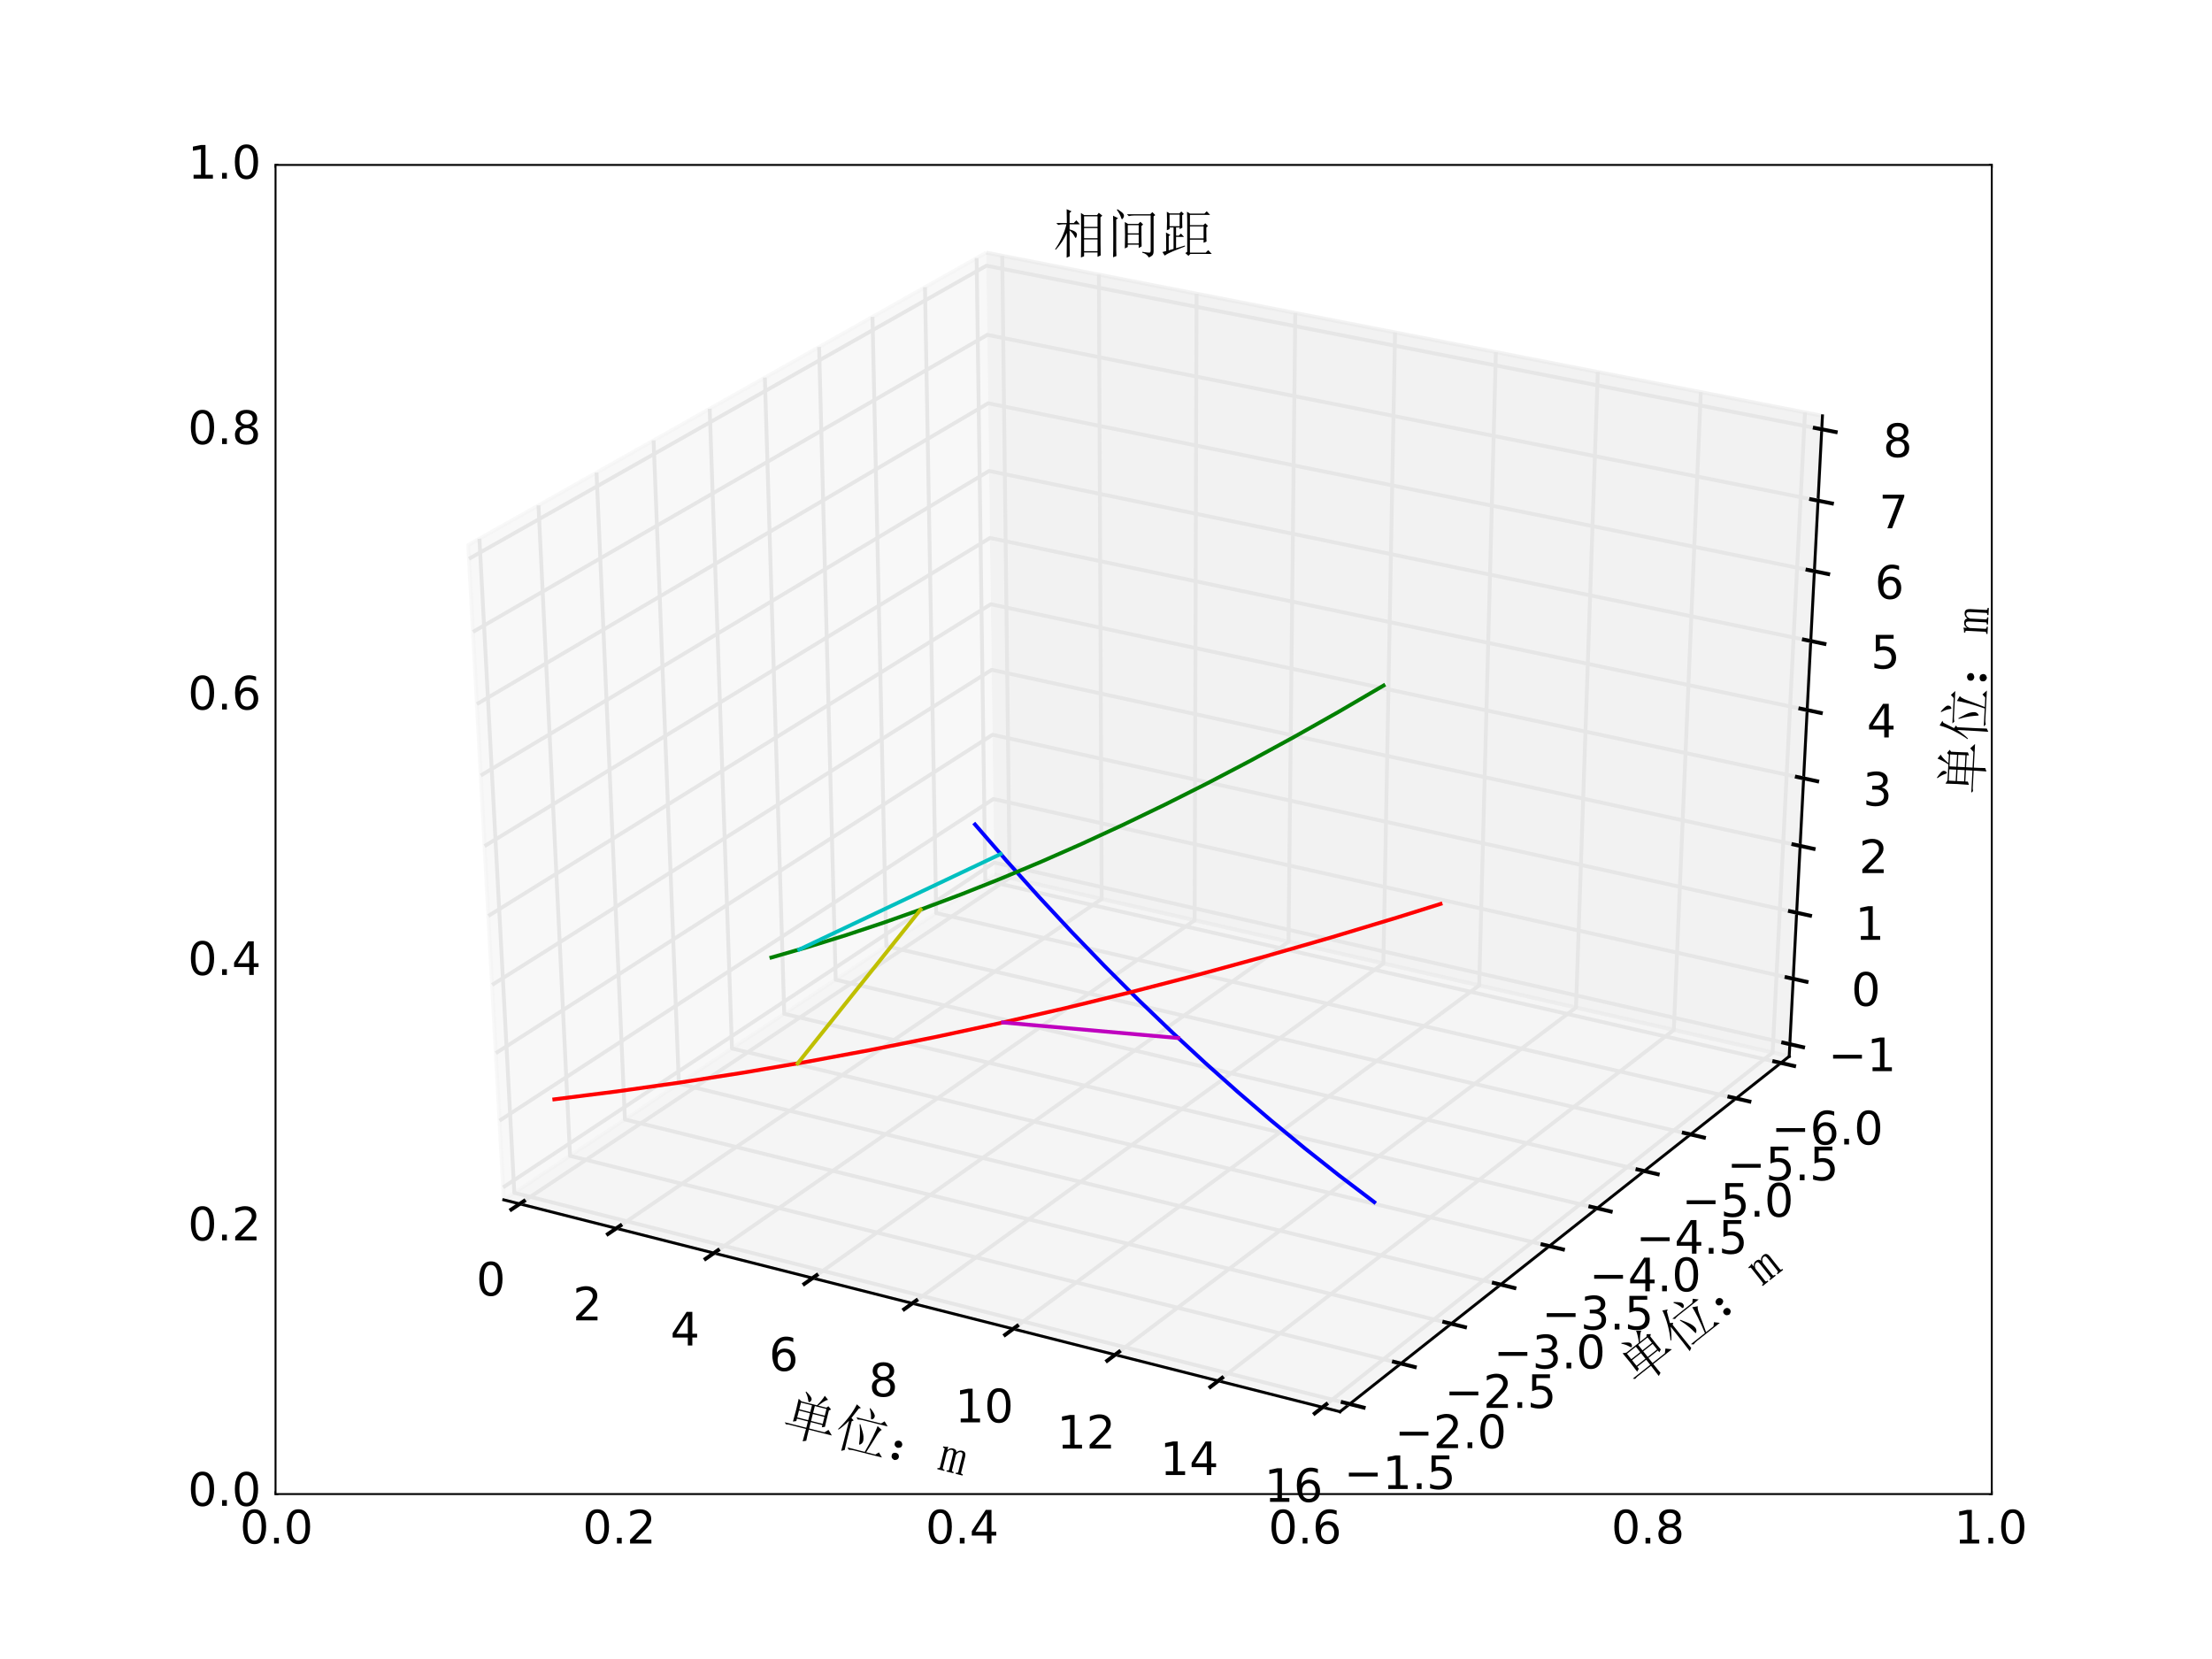 <?xml version="1.0" encoding="utf-8" standalone="no"?>
<!DOCTYPE svg PUBLIC "-//W3C//DTD SVG 1.1//EN"
  "http://www.w3.org/Graphics/SVG/1.1/DTD/svg11.dtd">
<!-- Created with matplotlib (http://matplotlib.org/) -->
<svg height="432pt" version="1.1" viewBox="0 0 576 432" width="576pt" xmlns="http://www.w3.org/2000/svg" xmlns:xlink="http://www.w3.org/1999/xlink">
 <defs>
  <style type="text/css">
*{stroke-linecap:butt;stroke-linejoin:round;stroke-miterlimit:100000;}
  </style>
 </defs>
 <g id="figure_1">
  <g id="patch_1">
   <path d="M 0 432 
L 576 432 
L 576 0 
L 0 0 
z
" style="fill:#ffffff;"/>
  </g>
  <g id="axes_1">
   <g id="patch_2">
    <path d="M 72 388.8 
L 518.4 388.8 
L 518.4 43.2 
L 72 43.2 
z
" style="fill:#ffffff;"/>
   </g>
   <g id="patch_3">
    <path d="M 518.4 388.8 
L 518.4 43.2 
" style="fill:none;stroke:#000000;stroke-linecap:square;stroke-linejoin:miter;"/>
   </g>
   <g id="patch_4">
    <path d="M 72 388.8 
L 518.4 388.8 
" style="fill:none;stroke:#000000;stroke-linecap:square;stroke-linejoin:miter;"/>
   </g>
   <g id="patch_5">
    <path d="M 72 43.2 
L 518.4 43.2 
" style="fill:none;stroke:#000000;stroke-linecap:square;stroke-linejoin:miter;"/>
   </g>
   <g id="patch_6">
    <path d="M 72 388.8 
L 72 43.2 
" style="fill:none;stroke:#000000;stroke-linecap:square;stroke-linejoin:miter;"/>
   </g>
   <g id="matplotlib.axis_1">
    <g id="xtick_1">
     <g id="line2d_1">
      <defs>
       <path d="M 0 0 
L 0 -4 
" id="m87a814fa7f" style="stroke:#000000;stroke-width:0.5;"/>
      </defs>
      <g>
       <use style="stroke:#000000;stroke-width:0.5;" x="72.0" xlink:href="#m87a814fa7f" y="388.8"/>
      </g>
     </g>
     <g id="line2d_2">
      <defs>
       <path d="M 0 0 
L 0 4 
" id="mf58e4a0cd0" style="stroke:#000000;stroke-width:0.5;"/>
      </defs>
      <g>
       <use style="stroke:#000000;stroke-width:0.5;" x="72.0" xlink:href="#mf58e4a0cd0" y="43.2"/>
      </g>
     </g>
     <g id="text_1">
      <!-- 0.0 -->
      <defs>
       <path d="M 31.781 66.406 
Q 24.172 66.406 20.328 58.906 
Q 16.5 51.422 16.5 36.375 
Q 16.5 21.391 20.328 13.891 
Q 24.172 6.391 31.781 6.391 
Q 39.453 6.391 43.281 13.891 
Q 47.125 21.391 47.125 36.375 
Q 47.125 51.422 43.281 58.906 
Q 39.453 66.406 31.781 66.406 
M 31.781 74.219 
Q 44.047 74.219 50.516 64.516 
Q 56.984 54.828 56.984 36.375 
Q 56.984 17.969 50.516 8.266 
Q 44.047 -1.422 31.781 -1.422 
Q 19.531 -1.422 13.062 8.266 
Q 6.594 17.969 6.594 36.375 
Q 6.594 54.828 13.062 64.516 
Q 19.531 74.219 31.781 74.219 
" id="BitstreamVeraSans-Roman-30"/>
       <path d="M 10.688 12.406 
L 21 12.406 
L 21 0 
L 10.688 0 
z
" id="BitstreamVeraSans-Roman-2e"/>
      </defs>
      <g transform="translate(62.458 401.918)scale(0.12 -0.12)">
       <use xlink:href="#BitstreamVeraSans-Roman-30"/>
       <use x="63.623" xlink:href="#BitstreamVeraSans-Roman-2e"/>
       <use x="95.41" xlink:href="#BitstreamVeraSans-Roman-30"/>
      </g>
     </g>
    </g>
    <g id="xtick_2">
     <g id="line2d_3">
      <g>
       <use style="stroke:#000000;stroke-width:0.5;" x="161.28" xlink:href="#m87a814fa7f" y="388.8"/>
      </g>
     </g>
     <g id="line2d_4">
      <g>
       <use style="stroke:#000000;stroke-width:0.5;" x="161.28" xlink:href="#mf58e4a0cd0" y="43.2"/>
      </g>
     </g>
     <g id="text_2">
      <!-- 0.2 -->
      <defs>
       <path d="M 19.188 8.297 
L 53.609 8.297 
L 53.609 0 
L 7.328 0 
L 7.328 8.297 
Q 12.938 14.109 22.625 23.891 
Q 32.328 33.688 34.812 36.531 
Q 39.547 41.844 41.422 45.531 
Q 43.312 49.219 43.312 52.781 
Q 43.312 58.594 39.234 62.25 
Q 35.156 65.922 28.609 65.922 
Q 23.969 65.922 18.812 64.312 
Q 13.672 62.703 7.812 59.422 
L 7.812 69.391 
Q 13.766 71.781 18.938 73 
Q 24.125 74.219 28.422 74.219 
Q 39.75 74.219 46.484 68.547 
Q 53.219 62.891 53.219 53.422 
Q 53.219 48.922 51.531 44.891 
Q 49.859 40.875 45.406 35.406 
Q 44.188 33.984 37.641 27.219 
Q 31.109 20.453 19.188 8.297 
" id="BitstreamVeraSans-Roman-32"/>
      </defs>
      <g transform="translate(151.738 401.918)scale(0.12 -0.12)">
       <use xlink:href="#BitstreamVeraSans-Roman-30"/>
       <use x="63.623" xlink:href="#BitstreamVeraSans-Roman-2e"/>
       <use x="95.41" xlink:href="#BitstreamVeraSans-Roman-32"/>
      </g>
     </g>
    </g>
    <g id="xtick_3">
     <g id="line2d_5">
      <g>
       <use style="stroke:#000000;stroke-width:0.5;" x="250.56" xlink:href="#m87a814fa7f" y="388.8"/>
      </g>
     </g>
     <g id="line2d_6">
      <g>
       <use style="stroke:#000000;stroke-width:0.5;" x="250.56" xlink:href="#mf58e4a0cd0" y="43.2"/>
      </g>
     </g>
     <g id="text_3">
      <!-- 0.4 -->
      <defs>
       <path d="M 37.797 64.312 
L 12.891 25.391 
L 37.797 25.391 
z
M 35.203 72.906 
L 47.609 72.906 
L 47.609 25.391 
L 58.016 25.391 
L 58.016 17.188 
L 47.609 17.188 
L 47.609 0 
L 37.797 0 
L 37.797 17.188 
L 4.891 17.188 
L 4.891 26.703 
z
" id="BitstreamVeraSans-Roman-34"/>
      </defs>
      <g transform="translate(241.018 401.918)scale(0.12 -0.12)">
       <use xlink:href="#BitstreamVeraSans-Roman-30"/>
       <use x="63.623" xlink:href="#BitstreamVeraSans-Roman-2e"/>
       <use x="95.41" xlink:href="#BitstreamVeraSans-Roman-34"/>
      </g>
     </g>
    </g>
    <g id="xtick_4">
     <g id="line2d_7">
      <g>
       <use style="stroke:#000000;stroke-width:0.5;" x="339.84" xlink:href="#m87a814fa7f" y="388.8"/>
      </g>
     </g>
     <g id="line2d_8">
      <g>
       <use style="stroke:#000000;stroke-width:0.5;" x="339.84" xlink:href="#mf58e4a0cd0" y="43.2"/>
      </g>
     </g>
     <g id="text_4">
      <!-- 0.6 -->
      <defs>
       <path d="M 33.016 40.375 
Q 26.375 40.375 22.484 35.828 
Q 18.609 31.297 18.609 23.391 
Q 18.609 15.531 22.484 10.953 
Q 26.375 6.391 33.016 6.391 
Q 39.656 6.391 43.531 10.953 
Q 47.406 15.531 47.406 23.391 
Q 47.406 31.297 43.531 35.828 
Q 39.656 40.375 33.016 40.375 
M 52.594 71.297 
L 52.594 62.312 
Q 48.875 64.062 45.094 64.984 
Q 41.312 65.922 37.594 65.922 
Q 27.828 65.922 22.672 59.328 
Q 17.531 52.734 16.797 39.406 
Q 19.672 43.656 24.016 45.922 
Q 28.375 48.188 33.594 48.188 
Q 44.578 48.188 50.953 41.516 
Q 57.328 34.859 57.328 23.391 
Q 57.328 12.156 50.688 5.359 
Q 44.047 -1.422 33.016 -1.422 
Q 20.359 -1.422 13.672 8.266 
Q 6.984 17.969 6.984 36.375 
Q 6.984 53.656 15.188 63.938 
Q 23.391 74.219 37.203 74.219 
Q 40.922 74.219 44.703 73.484 
Q 48.484 72.75 52.594 71.297 
" id="BitstreamVeraSans-Roman-36"/>
      </defs>
      <g transform="translate(330.298 401.918)scale(0.12 -0.12)">
       <use xlink:href="#BitstreamVeraSans-Roman-30"/>
       <use x="63.623" xlink:href="#BitstreamVeraSans-Roman-2e"/>
       <use x="95.41" xlink:href="#BitstreamVeraSans-Roman-36"/>
      </g>
     </g>
    </g>
    <g id="xtick_5">
     <g id="line2d_9">
      <g>
       <use style="stroke:#000000;stroke-width:0.5;" x="429.12" xlink:href="#m87a814fa7f" y="388.8"/>
      </g>
     </g>
     <g id="line2d_10">
      <g>
       <use style="stroke:#000000;stroke-width:0.5;" x="429.12" xlink:href="#mf58e4a0cd0" y="43.2"/>
      </g>
     </g>
     <g id="text_5">
      <!-- 0.8 -->
      <defs>
       <path d="M 31.781 34.625 
Q 24.75 34.625 20.719 30.859 
Q 16.703 27.094 16.703 20.516 
Q 16.703 13.922 20.719 10.156 
Q 24.75 6.391 31.781 6.391 
Q 38.812 6.391 42.859 10.172 
Q 46.922 13.969 46.922 20.516 
Q 46.922 27.094 42.891 30.859 
Q 38.875 34.625 31.781 34.625 
M 21.922 38.812 
Q 15.578 40.375 12.031 44.719 
Q 8.5 49.078 8.5 55.328 
Q 8.5 64.062 14.719 69.141 
Q 20.953 74.219 31.781 74.219 
Q 42.672 74.219 48.875 69.141 
Q 55.078 64.062 55.078 55.328 
Q 55.078 49.078 51.531 44.719 
Q 48 40.375 41.703 38.812 
Q 48.828 37.156 52.797 32.312 
Q 56.781 27.484 56.781 20.516 
Q 56.781 9.906 50.312 4.234 
Q 43.844 -1.422 31.781 -1.422 
Q 19.734 -1.422 13.25 4.234 
Q 6.781 9.906 6.781 20.516 
Q 6.781 27.484 10.781 32.312 
Q 14.797 37.156 21.922 38.812 
M 18.312 54.391 
Q 18.312 48.734 21.844 45.562 
Q 25.391 42.391 31.781 42.391 
Q 38.141 42.391 41.719 45.562 
Q 45.312 48.734 45.312 54.391 
Q 45.312 60.062 41.719 63.234 
Q 38.141 66.406 31.781 66.406 
Q 25.391 66.406 21.844 63.234 
Q 18.312 60.062 18.312 54.391 
" id="BitstreamVeraSans-Roman-38"/>
      </defs>
      <g transform="translate(419.578 401.918)scale(0.12 -0.12)">
       <use xlink:href="#BitstreamVeraSans-Roman-30"/>
       <use x="63.623" xlink:href="#BitstreamVeraSans-Roman-2e"/>
       <use x="95.41" xlink:href="#BitstreamVeraSans-Roman-38"/>
      </g>
     </g>
    </g>
    <g id="xtick_6">
     <g id="line2d_11">
      <g>
       <use style="stroke:#000000;stroke-width:0.5;" x="518.4" xlink:href="#m87a814fa7f" y="388.8"/>
      </g>
     </g>
     <g id="line2d_12">
      <g>
       <use style="stroke:#000000;stroke-width:0.5;" x="518.4" xlink:href="#mf58e4a0cd0" y="43.2"/>
      </g>
     </g>
     <g id="text_6">
      <!-- 1.0 -->
      <defs>
       <path d="M 12.406 8.297 
L 28.516 8.297 
L 28.516 63.922 
L 10.984 60.406 
L 10.984 69.391 
L 28.422 72.906 
L 38.281 72.906 
L 38.281 8.297 
L 54.391 8.297 
L 54.391 0 
L 12.406 0 
z
" id="BitstreamVeraSans-Roman-31"/>
      </defs>
      <g transform="translate(508.858 401.918)scale(0.12 -0.12)">
       <use xlink:href="#BitstreamVeraSans-Roman-31"/>
       <use x="63.623" xlink:href="#BitstreamVeraSans-Roman-2e"/>
       <use x="95.41" xlink:href="#BitstreamVeraSans-Roman-30"/>
      </g>
     </g>
    </g>
   </g>
   <g id="matplotlib.axis_2">
    <g id="ytick_1">
     <g id="line2d_13">
      <defs>
       <path d="M 0 0 
L 4 0 
" id="mefade06796" style="stroke:#000000;stroke-width:0.5;"/>
      </defs>
      <g>
       <use style="stroke:#000000;stroke-width:0.5;" x="72.0" xlink:href="#mefade06796" y="388.8"/>
      </g>
     </g>
     <g id="line2d_14">
      <defs>
       <path d="M 0 0 
L -4 0 
" id="mafaf24e33e" style="stroke:#000000;stroke-width:0.5;"/>
      </defs>
      <g>
       <use style="stroke:#000000;stroke-width:0.5;" x="518.4" xlink:href="#mafaf24e33e" y="388.8"/>
      </g>
     </g>
     <g id="text_7">
      <!-- 0.0 -->
      <g transform="translate(48.916 392.111)scale(0.12 -0.12)">
       <use xlink:href="#BitstreamVeraSans-Roman-30"/>
       <use x="63.623" xlink:href="#BitstreamVeraSans-Roman-2e"/>
       <use x="95.41" xlink:href="#BitstreamVeraSans-Roman-30"/>
      </g>
     </g>
    </g>
    <g id="ytick_2">
     <g id="line2d_15">
      <g>
       <use style="stroke:#000000;stroke-width:0.5;" x="72.0" xlink:href="#mefade06796" y="319.68"/>
      </g>
     </g>
     <g id="line2d_16">
      <g>
       <use style="stroke:#000000;stroke-width:0.5;" x="518.4" xlink:href="#mafaf24e33e" y="319.68"/>
      </g>
     </g>
     <g id="text_8">
      <!-- 0.2 -->
      <g transform="translate(48.916 322.991)scale(0.12 -0.12)">
       <use xlink:href="#BitstreamVeraSans-Roman-30"/>
       <use x="63.623" xlink:href="#BitstreamVeraSans-Roman-2e"/>
       <use x="95.41" xlink:href="#BitstreamVeraSans-Roman-32"/>
      </g>
     </g>
    </g>
    <g id="ytick_3">
     <g id="line2d_17">
      <g>
       <use style="stroke:#000000;stroke-width:0.5;" x="72.0" xlink:href="#mefade06796" y="250.56"/>
      </g>
     </g>
     <g id="line2d_18">
      <g>
       <use style="stroke:#000000;stroke-width:0.5;" x="518.4" xlink:href="#mafaf24e33e" y="250.56"/>
      </g>
     </g>
     <g id="text_9">
      <!-- 0.4 -->
      <g transform="translate(48.916 253.871)scale(0.12 -0.12)">
       <use xlink:href="#BitstreamVeraSans-Roman-30"/>
       <use x="63.623" xlink:href="#BitstreamVeraSans-Roman-2e"/>
       <use x="95.41" xlink:href="#BitstreamVeraSans-Roman-34"/>
      </g>
     </g>
    </g>
    <g id="ytick_4">
     <g id="line2d_19">
      <g>
       <use style="stroke:#000000;stroke-width:0.5;" x="72.0" xlink:href="#mefade06796" y="181.44"/>
      </g>
     </g>
     <g id="line2d_20">
      <g>
       <use style="stroke:#000000;stroke-width:0.5;" x="518.4" xlink:href="#mafaf24e33e" y="181.44"/>
      </g>
     </g>
     <g id="text_10">
      <!-- 0.6 -->
      <g transform="translate(48.916 184.751)scale(0.12 -0.12)">
       <use xlink:href="#BitstreamVeraSans-Roman-30"/>
       <use x="63.623" xlink:href="#BitstreamVeraSans-Roman-2e"/>
       <use x="95.41" xlink:href="#BitstreamVeraSans-Roman-36"/>
      </g>
     </g>
    </g>
    <g id="ytick_5">
     <g id="line2d_21">
      <g>
       <use style="stroke:#000000;stroke-width:0.5;" x="72.0" xlink:href="#mefade06796" y="112.32"/>
      </g>
     </g>
     <g id="line2d_22">
      <g>
       <use style="stroke:#000000;stroke-width:0.5;" x="518.4" xlink:href="#mafaf24e33e" y="112.32"/>
      </g>
     </g>
     <g id="text_11">
      <!-- 0.8 -->
      <g transform="translate(48.916 115.631)scale(0.12 -0.12)">
       <use xlink:href="#BitstreamVeraSans-Roman-30"/>
       <use x="63.623" xlink:href="#BitstreamVeraSans-Roman-2e"/>
       <use x="95.41" xlink:href="#BitstreamVeraSans-Roman-38"/>
      </g>
     </g>
    </g>
    <g id="ytick_6">
     <g id="line2d_23">
      <g>
       <use style="stroke:#000000;stroke-width:0.5;" x="72.0" xlink:href="#mefade06796" y="43.2"/>
      </g>
     </g>
     <g id="line2d_24">
      <g>
       <use style="stroke:#000000;stroke-width:0.5;" x="518.4" xlink:href="#mafaf24e33e" y="43.2"/>
      </g>
     </g>
     <g id="text_12">
      <!-- 1.0 -->
      <g transform="translate(48.916 46.511)scale(0.12 -0.12)">
       <use xlink:href="#BitstreamVeraSans-Roman-31"/>
       <use x="63.623" xlink:href="#BitstreamVeraSans-Roman-2e"/>
       <use x="95.41" xlink:href="#BitstreamVeraSans-Roman-30"/>
      </g>
     </g>
    </g>
   </g>
  </g>
  <g id="patch_7">
   <path d="M 72 388.8 
L 518.4 388.8 
L 518.4 43.2 
L 72 43.2 
z
" style="fill:#ffffff;"/>
  </g>
  <g id="pane3d_1">
   <g id="patch_8">
    <path d="M 258.939 227.701 
L 131.177 312.435 
L 121.927 141.921 
L 256.812 65.79 
" style="fill:#f2f2f2;opacity:0.5;stroke:#f2f2f2;stroke-linejoin:miter;"/>
   </g>
  </g>
  <g id="pane3d_2">
   <g id="patch_9">
    <path d="M 258.939 227.701 
L 465.902 275.073 
L 474.561 108.279 
L 256.812 65.79 
" style="fill:#e6e6e6;opacity:0.5;stroke:#e6e6e6;stroke-linejoin:miter;"/>
   </g>
  </g>
  <g id="pane3d_3">
   <g id="patch_10">
    <path d="M 258.939 227.701 
L 465.902 275.073 
L 348.93 367.606 
L 131.177 312.435 
" style="fill:#ececec;opacity:0.5;stroke:#ececec;stroke-linejoin:miter;"/>
   </g>
  </g>
  <g id="axis3d_1">
   <g id="line2d_25">
    <path d="M 131.177 312.435 
L 348.93 367.606 
" style="fill:none;stroke:#000000;stroke-linecap:square;stroke-width:0.75;"/>
   </g>
   <g id="text_13">
    <!--   单位：m -->
    <defs>
     <path d="M 19.531 -9.375 
Q 19.922 2.344 19.922 48.438 
Q 11.719 34.766 5.078 27.734 
L 3.906 28.516 
Q 11.328 40.234 17.375 53.906 
Q 23.438 67.578 26.562 81.641 
L 35.547 76.953 
L 32.031 75 
Q 25.781 60.938 23.047 54.688 
L 28.125 51.172 
L 25 48.828 
Q 25 1.953 25.391 -6.25 
z
M 51.562 80.078 
L 52.734 80.859 
Q 64.062 72.266 64.25 68.359 
Q 64.453 64.453 62.5 62.891 
Q 60.547 61.328 60.156 61.328 
Q 58.203 61.328 57.812 65.625 
Q 56.641 71.484 51.562 80.078 
M 31.641 58.203 
L 78.906 58.203 
L 84.375 63.672 
L 92.188 55.859 
L 44.141 55.859 
Q 39.453 55.859 35.156 54.688 
z
M 40.625 46.875 
L 41.797 47.656 
Q 51.562 32.031 53.125 26.75 
Q 54.688 21.484 54.688 18.75 
Q 54.688 14.844 52.531 12.5 
Q 50.391 10.156 49.609 10.156 
Q 48.438 10.156 48.438 12.891 
Q 48.047 17.578 46.484 26.172 
Q 44.922 34.766 40.625 46.875 
M 73.828 51.953 
L 83.203 46.875 
Q 79.688 44.922 76.172 33.203 
Q 72.656 21.484 65.234 -0.391 
L 82.812 -0.391 
L 88.281 5.078 
L 96.094 -2.734 
L 42.188 -2.734 
Q 37.109 -2.734 32.812 -3.906 
L 29.297 -0.391 
L 62.5 -0.391 
Q 67.188 15.625 70.312 30.656 
Q 73.438 45.703 73.828 51.953 
" id="SimSun-4f4d"/>
     <path d="M 2.734 45.312 
Q 4.688 45.312 6.641 45.703 
Q 8.594 46.094 9.766 46.875 
L 10.547 46.875 
L 10.547 40.234 
Q 12.5 43.359 14.844 44.719 
Q 17.188 46.094 19.922 46.094 
Q 23.438 46.094 25.391 44.719 
Q 27.344 43.359 27.734 40.234 
Q 29.688 43.359 32.219 44.719 
Q 34.766 46.094 37.5 46.094 
Q 42.188 46.094 43.938 43.359 
Q 45.703 40.625 45.703 36.328 
L 45.703 6.641 
Q 45.703 5.078 46.484 4.484 
Q 47.266 3.906 48.828 3.906 
L 49.609 3.906 
L 49.609 1.562 
L 36.328 1.562 
L 36.328 3.906 
L 37.109 3.906 
Q 38.672 3.906 39.453 4.484 
Q 40.234 5.078 40.234 6.641 
L 40.234 35.938 
Q 40.234 40.234 39.25 41.594 
Q 38.281 42.969 36.328 42.969 
Q 33.594 42.969 31.438 41.016 
Q 29.297 39.062 28.125 35.547 
L 28.125 6.641 
Q 28.125 5.078 28.906 4.484 
Q 29.688 3.906 31.25 3.906 
L 32.031 3.906 
L 32.031 1.562 
L 18.75 1.562 
L 18.75 3.906 
L 19.531 3.906 
Q 21.094 3.906 21.875 4.484 
Q 22.656 5.078 22.656 6.641 
L 22.656 35.938 
Q 22.656 39.453 21.875 41.203 
Q 21.094 42.969 18.75 42.969 
Q 16.016 42.969 13.859 41.016 
Q 11.719 39.062 10.547 35.156 
L 10.547 6.641 
Q 10.547 5.078 11.328 4.484 
Q 12.109 3.906 13.672 3.906 
L 14.453 3.906 
L 14.453 1.562 
L 1.172 1.562 
L 1.172 3.906 
L 1.953 3.906 
Q 3.516 3.906 4.297 4.484 
Q 5.078 5.078 5.078 6.641 
L 5.078 40.625 
Q 5.078 41.797 4.688 42.375 
Q 4.297 42.969 3.125 42.969 
L 1.562 42.969 
L 1.562 45.312 
z
" id="SimSun-6d"/>
     <path d="M 25 59.375 
L 25 46.484 
L 46.094 46.484 
L 46.094 59.375 
z
M 51.562 59.375 
L 51.562 46.484 
L 73.828 46.484 
L 73.828 59.375 
z
M 25 44.141 
L 25 30.859 
L 46.094 30.859 
L 46.094 44.141 
z
M 51.562 44.141 
L 51.562 30.859 
L 73.828 30.859 
L 73.828 44.141 
z
M 28.516 80.469 
L 29.297 81.641 
Q 34.766 78.516 38.859 75.188 
Q 42.969 71.875 42.766 69.141 
Q 42.578 66.406 41.203 65.031 
Q 39.844 63.672 39.453 63.672 
Q 37.891 63.672 36.328 68.359 
Q 33.984 74.219 28.516 80.469 
M 51.562 14.062 
Q 51.562 -1.953 51.953 -7.031 
L 45.703 -9.766 
Q 46.094 3.906 46.094 14.062 
L 12.891 14.062 
L 7.812 13.281 
L 4.688 16.406 
L 46.094 16.406 
L 46.094 28.516 
L 25 28.516 
L 25 23.828 
L 19.141 21.484 
Q 19.531 32.422 19.531 43.359 
Q 19.531 54.297 19.141 65.234 
L 25.391 61.719 
L 55.078 61.719 
Q 57.812 66.016 60.734 72.062 
Q 63.672 78.125 64.844 82.422 
L 72.656 76.562 
Q 69.531 75.391 65.812 71.484 
Q 62.109 67.578 57.422 61.719 
L 73.047 61.719 
L 76.172 65.234 
L 82.422 60.547 
L 78.906 57.812 
Q 78.906 33.984 79.297 26.562 
L 73.828 24.219 
L 73.828 28.516 
L 51.562 28.516 
L 51.562 16.406 
L 80.859 16.406 
L 87.109 22.656 
L 95.703 14.062 
z
" id="SimSun-5355"/>
     <path d="M 0 0 
z
" id="SimSun-20"/>
     <path d="M 21.875 12.109 
Q 26.562 8.984 26.359 5.266 
Q 26.172 1.562 23.438 0 
Q 20.703 -1.562 19.531 -1.562 
Q 18.359 -1.562 15.625 0 
Q 12.891 1.562 12.688 5.469 
Q 12.5 9.375 15.031 10.734 
Q 17.578 12.109 19.531 12.109 
Q 21.875 12.109 26.562 8.984 
M 21.484 35.547 
Q 26.953 32.812 26.953 28.703 
Q 26.953 24.609 23.828 23.234 
Q 20.703 21.875 19.531 21.875 
Q 17.578 21.875 15.031 23.625 
Q 12.5 25.391 12.688 29.094 
Q 12.891 32.812 15.625 34.172 
Q 18.359 35.547 19.922 35.547 
Q 21.484 35.547 26.953 32.812 
" id="SimSun-ff1a"/>
    </defs>
    <g transform="translate(189.571 368.981)rotate(-345.782)scale(0.14 -0.14)">
     <use xlink:href="#SimSun-20"/>
     <use x="50.0" xlink:href="#SimSun-20"/>
     <use x="100.0" xlink:href="#SimSun-5355"/>
     <use x="200.0" xlink:href="#SimSun-4f4d"/>
     <use x="300.0" xlink:href="#SimSun-ff1a"/>
     <use x="400.0" xlink:href="#SimSun-6d"/>
    </g>
   </g>
   <g id="Line3DCollection_1">
    <path d="M 135.341 313.49 
L 262.91 228.61 
L 260.981 66.603 
" style="fill:none;stroke:#e6e6e6;"/>
    <path d="M 160.484 319.86 
L 286.875 234.095 
L 286.148 71.514 
" style="fill:none;stroke:#e6e6e6;"/>
    <path d="M 185.899 326.299 
L 311.08 239.636 
L 311.581 76.477 
" style="fill:none;stroke:#e6e6e6;"/>
    <path d="M 211.591 332.809 
L 335.53 245.232 
L 337.285 81.492 
" style="fill:none;stroke:#e6e6e6;"/>
    <path d="M 237.566 339.39 
L 360.229 250.885 
L 363.263 86.561 
" style="fill:none;stroke:#e6e6e6;"/>
    <path d="M 263.826 346.044 
L 385.18 256.596 
L 389.52 91.685 
" style="fill:none;stroke:#e6e6e6;"/>
    <path d="M 290.378 352.771 
L 410.388 262.366 
L 416.061 96.864 
" style="fill:none;stroke:#e6e6e6;"/>
    <path d="M 317.226 359.574 
L 435.855 268.195 
L 442.89 102.099 
" style="fill:none;stroke:#e6e6e6;"/>
    <path d="M 344.375 366.452 
L 461.587 274.085 
L 470.012 107.391 
" style="fill:none;stroke:#e6e6e6;"/>
   </g>
   <g id="xtick_7">
    <g id="line2d_26">
     <path d="M 136.44 312.758 
L 133.139 314.955 
" style="fill:none;stroke:#000000;stroke-linecap:square;"/>
    </g>
    <g id="text_14">
     <!-- 0 -->
     <g transform="translate(124.014 337.365)scale(0.12 -0.12)">
      <use xlink:href="#BitstreamVeraSans-Roman-30"/>
     </g>
    </g>
   </g>
   <g id="xtick_8">
    <g id="line2d_27">
     <path d="M 161.573 319.121 
L 158.301 321.341 
" style="fill:none;stroke:#000000;stroke-linecap:square;"/>
    </g>
    <g id="text_15">
     <!-- 2 -->
     <g transform="translate(149.154 343.825)scale(0.12 -0.12)">
      <use xlink:href="#BitstreamVeraSans-Roman-32"/>
     </g>
    </g>
   </g>
   <g id="xtick_9">
    <g id="line2d_28">
     <path d="M 186.978 325.552 
L 183.737 327.796 
" style="fill:none;stroke:#000000;stroke-linecap:square;"/>
    </g>
    <g id="text_16">
     <!-- 4 -->
     <g transform="translate(174.567 350.355)scale(0.12 -0.12)">
      <use xlink:href="#BitstreamVeraSans-Roman-34"/>
     </g>
    </g>
   </g>
   <g id="xtick_10">
    <g id="line2d_29">
     <path d="M 212.66 332.054 
L 209.45 334.322 
" style="fill:none;stroke:#000000;stroke-linecap:square;"/>
    </g>
    <g id="text_17">
     <!-- 6 -->
     <g transform="translate(200.257 356.956)scale(0.12 -0.12)">
      <use xlink:href="#BitstreamVeraSans-Roman-36"/>
     </g>
    </g>
   </g>
   <g id="xtick_11">
    <g id="line2d_30">
     <path d="M 238.624 338.626 
L 235.445 340.92 
" style="fill:none;stroke:#000000;stroke-linecap:square;"/>
    </g>
    <g id="text_18">
     <!-- 8 -->
     <g transform="translate(226.23 363.63)scale(0.12 -0.12)">
      <use xlink:href="#BitstreamVeraSans-Roman-38"/>
     </g>
    </g>
   </g>
   <g id="xtick_12">
    <g id="line2d_31">
     <path d="M 264.874 345.272 
L 261.727 347.591 
" style="fill:none;stroke:#000000;stroke-linecap:square;"/>
    </g>
    <g id="text_19">
     <!-- 10 -->
     <g transform="translate(248.673 370.377)scale(0.12 -0.12)">
      <use xlink:href="#BitstreamVeraSans-Roman-31"/>
      <use x="63.623" xlink:href="#BitstreamVeraSans-Roman-30"/>
     </g>
    </g>
   </g>
   <g id="xtick_13">
    <g id="line2d_32">
     <path d="M 291.414 351.991 
L 288.302 354.335 
" style="fill:none;stroke:#000000;stroke-linecap:square;"/>
    </g>
    <g id="text_20">
     <!-- 12 -->
     <g transform="translate(275.224 377.199)scale(0.12 -0.12)">
      <use xlink:href="#BitstreamVeraSans-Roman-31"/>
      <use x="63.623" xlink:href="#BitstreamVeraSans-Roman-32"/>
     </g>
    </g>
   </g>
   <g id="xtick_14">
    <g id="line2d_33">
     <path d="M 318.251 358.784 
L 315.173 361.155 
" style="fill:none;stroke:#000000;stroke-linecap:square;"/>
    </g>
    <g id="text_21">
     <!-- 14 -->
     <g transform="translate(302.072 384.098)scale(0.12 -0.12)">
      <use xlink:href="#BitstreamVeraSans-Roman-31"/>
      <use x="63.623" xlink:href="#BitstreamVeraSans-Roman-34"/>
     </g>
    </g>
   </g>
   <g id="xtick_15">
    <g id="line2d_34">
     <path d="M 345.388 365.654 
L 342.345 368.052 
" style="fill:none;stroke:#000000;stroke-linecap:square;"/>
    </g>
    <g id="text_22">
     <!-- 16 -->
     <g transform="translate(329.221 391.074)scale(0.12 -0.12)">
      <use xlink:href="#BitstreamVeraSans-Roman-31"/>
      <use x="63.623" xlink:href="#BitstreamVeraSans-Roman-36"/>
     </g>
    </g>
   </g>
  </g>
  <g id="axis3d_2">
   <g id="line2d_35">
    <path d="M 465.902 275.073 
L 348.93 367.606 
" style="fill:none;stroke:#000000;stroke-linecap:square;stroke-width:0.75;"/>
   </g>
   <g id="text_23">
    <!--   单位：m -->
    <g transform="translate(415.098 369.89)rotate(-38.347)scale(0.14 -0.14)">
     <use xlink:href="#SimSun-20"/>
     <use x="50.0" xlink:href="#SimSun-20"/>
     <use x="100.0" xlink:href="#SimSun-5355"/>
     <use x="200.0" xlink:href="#SimSun-4f4d"/>
     <use x="300.0" xlink:href="#SimSun-ff1a"/>
     <use x="400.0" xlink:href="#SimSun-6d"/>
    </g>
   </g>
   <g id="Line3DCollection_2">
    <path d="M 254.314 67.2 
L 256.564 229.276 
L 463.734 276.787 
" style="fill:none;stroke:#e6e6e6;"/>
    <path d="M 240.863 74.792 
L 243.781 237.755 
L 452.064 286.019 
" style="fill:none;stroke:#e6e6e6;"/>
    <path d="M 227.192 82.508 
L 230.798 246.365 
L 440.204 295.401 
" style="fill:none;stroke:#e6e6e6;"/>
    <path d="M 213.295 90.352 
L 217.611 255.111 
L 428.15 304.937 
" style="fill:none;stroke:#e6e6e6;"/>
    <path d="M 199.166 98.326 
L 204.216 263.995 
L 415.896 314.631 
" style="fill:none;stroke:#e6e6e6;"/>
    <path d="M 184.8 106.434 
L 190.606 273.021 
L 403.437 324.487 
" style="fill:none;stroke:#e6e6e6;"/>
    <path d="M 170.191 114.68 
L 176.778 282.192 
L 390.769 334.508 
" style="fill:none;stroke:#e6e6e6;"/>
    <path d="M 155.332 123.067 
L 162.726 291.511 
L 377.887 344.699 
" style="fill:none;stroke:#e6e6e6;"/>
    <path d="M 140.217 131.598 
L 148.444 300.983 
L 364.784 355.065 
" style="fill:none;stroke:#e6e6e6;"/>
    <path d="M 124.84 140.277 
L 133.926 310.612 
L 351.455 365.609 
" style="fill:none;stroke:#e6e6e6;"/>
   </g>
   <g id="xtick_16">
    <g id="line2d_36">
     <path d="M 462.006 276.391 
L 467.195 277.581 
" style="fill:none;stroke:#000000;stroke-linecap:square;"/>
    </g>
    <g id="text_24">
     <!-- −6.0 -->
     <defs>
      <path d="M 10.594 35.5 
L 73.188 35.5 
L 73.188 27.203 
L 10.594 27.203 
z
" id="BitstreamVeraSans-Roman-2212"/>
     </defs>
     <g transform="translate(461.263 298.013)scale(0.12 -0.12)">
      <use xlink:href="#BitstreamVeraSans-Roman-2212"/>
      <use x="83.789" xlink:href="#BitstreamVeraSans-Roman-36"/>
      <use x="147.412" xlink:href="#BitstreamVeraSans-Roman-2e"/>
      <use x="179.199" xlink:href="#BitstreamVeraSans-Roman-30"/>
     </g>
    </g>
   </g>
   <g id="xtick_17">
    <g id="line2d_37">
     <path d="M 450.326 285.616 
L 455.545 286.826 
" style="fill:none;stroke:#000000;stroke-linecap:square;"/>
    </g>
    <g id="text_25">
     <!-- −5.5 -->
     <defs>
      <path d="M 10.797 72.906 
L 49.516 72.906 
L 49.516 64.594 
L 19.828 64.594 
L 19.828 46.734 
Q 21.969 47.469 24.109 47.828 
Q 26.266 48.188 28.422 48.188 
Q 40.625 48.188 47.75 41.5 
Q 54.891 34.812 54.891 23.391 
Q 54.891 11.625 47.562 5.094 
Q 40.234 -1.422 26.906 -1.422 
Q 22.312 -1.422 17.547 -0.641 
Q 12.797 0.141 7.719 1.703 
L 7.719 11.625 
Q 12.109 9.234 16.797 8.062 
Q 21.484 6.891 26.703 6.891 
Q 35.156 6.891 40.078 11.328 
Q 45.016 15.766 45.016 23.391 
Q 45.016 31 40.078 35.438 
Q 35.156 39.891 26.703 39.891 
Q 22.75 39.891 18.812 39.016 
Q 14.891 38.141 10.797 36.281 
z
" id="BitstreamVeraSans-Roman-35"/>
     </defs>
     <g transform="translate(449.695 307.339)scale(0.12 -0.12)">
      <use xlink:href="#BitstreamVeraSans-Roman-2212"/>
      <use x="83.789" xlink:href="#BitstreamVeraSans-Roman-35"/>
      <use x="147.412" xlink:href="#BitstreamVeraSans-Roman-2e"/>
      <use x="179.199" xlink:href="#BitstreamVeraSans-Roman-35"/>
     </g>
    </g>
   </g>
   <g id="xtick_18">
    <g id="line2d_38">
     <path d="M 438.456 294.992 
L 443.705 296.221 
" style="fill:none;stroke:#000000;stroke-linecap:square;"/>
    </g>
    <g id="text_26">
     <!-- −5.0 -->
     <g transform="translate(437.939 316.817)scale(0.12 -0.12)">
      <use xlink:href="#BitstreamVeraSans-Roman-2212"/>
      <use x="83.789" xlink:href="#BitstreamVeraSans-Roman-35"/>
      <use x="147.412" xlink:href="#BitstreamVeraSans-Roman-2e"/>
      <use x="179.199" xlink:href="#BitstreamVeraSans-Roman-30"/>
     </g>
    </g>
   </g>
   <g id="xtick_19">
    <g id="line2d_39">
     <path d="M 426.391 304.521 
L 431.67 305.771 
" style="fill:none;stroke:#000000;stroke-linecap:square;"/>
    </g>
    <g id="text_27">
     <!-- −4.5 -->
     <g transform="translate(425.99 326.45)scale(0.12 -0.12)">
      <use xlink:href="#BitstreamVeraSans-Roman-2212"/>
      <use x="83.789" xlink:href="#BitstreamVeraSans-Roman-34"/>
      <use x="147.412" xlink:href="#BitstreamVeraSans-Roman-2e"/>
      <use x="179.199" xlink:href="#BitstreamVeraSans-Roman-35"/>
     </g>
    </g>
   </g>
   <g id="xtick_20">
    <g id="line2d_40">
     <path d="M 414.127 314.208 
L 419.437 315.478 
" style="fill:none;stroke:#000000;stroke-linecap:square;"/>
    </g>
    <g id="text_28">
     <!-- −4.0 -->
     <g transform="translate(413.843 336.242)scale(0.12 -0.12)">
      <use xlink:href="#BitstreamVeraSans-Roman-2212"/>
      <use x="83.789" xlink:href="#BitstreamVeraSans-Roman-34"/>
      <use x="147.412" xlink:href="#BitstreamVeraSans-Roman-2e"/>
      <use x="179.199" xlink:href="#BitstreamVeraSans-Roman-30"/>
     </g>
    </g>
   </g>
   <g id="xtick_21">
    <g id="line2d_41">
     <path d="M 401.658 324.056 
L 406.999 325.348 
" style="fill:none;stroke:#000000;stroke-linecap:square;"/>
    </g>
    <g id="text_29">
     <!-- −3.5 -->
     <defs>
      <path d="M 40.578 39.312 
Q 47.656 37.797 51.625 33 
Q 55.609 28.219 55.609 21.188 
Q 55.609 10.406 48.188 4.484 
Q 40.766 -1.422 27.094 -1.422 
Q 22.516 -1.422 17.656 -0.516 
Q 12.797 0.391 7.625 2.203 
L 7.625 11.719 
Q 11.719 9.328 16.594 8.109 
Q 21.484 6.891 26.812 6.891 
Q 36.078 6.891 40.938 10.547 
Q 45.797 14.203 45.797 21.188 
Q 45.797 27.641 41.281 31.266 
Q 36.766 34.906 28.719 34.906 
L 20.219 34.906 
L 20.219 43.016 
L 29.109 43.016 
Q 36.375 43.016 40.234 45.922 
Q 44.094 48.828 44.094 54.297 
Q 44.094 59.906 40.109 62.906 
Q 36.141 65.922 28.719 65.922 
Q 24.656 65.922 20.016 65.031 
Q 15.375 64.156 9.812 62.312 
L 9.812 71.094 
Q 15.438 72.656 20.344 73.438 
Q 25.25 74.219 29.594 74.219 
Q 40.828 74.219 47.359 69.109 
Q 53.906 64.016 53.906 55.328 
Q 53.906 49.266 50.438 45.094 
Q 46.969 40.922 40.578 39.312 
" id="BitstreamVeraSans-Roman-33"/>
     </defs>
     <g transform="translate(401.494 346.198)scale(0.12 -0.12)">
      <use xlink:href="#BitstreamVeraSans-Roman-2212"/>
      <use x="83.789" xlink:href="#BitstreamVeraSans-Roman-33"/>
      <use x="147.412" xlink:href="#BitstreamVeraSans-Roman-2e"/>
      <use x="179.199" xlink:href="#BitstreamVeraSans-Roman-35"/>
     </g>
    </g>
   </g>
   <g id="xtick_22">
    <g id="line2d_42">
     <path d="M 388.98 334.07 
L 394.352 335.384 
" style="fill:none;stroke:#000000;stroke-linecap:square;"/>
    </g>
    <g id="text_30">
     <!-- −3.0 -->
     <g transform="translate(388.938 356.321)scale(0.12 -0.12)">
      <use xlink:href="#BitstreamVeraSans-Roman-2212"/>
      <use x="83.789" xlink:href="#BitstreamVeraSans-Roman-33"/>
      <use x="147.412" xlink:href="#BitstreamVeraSans-Roman-2e"/>
      <use x="179.199" xlink:href="#BitstreamVeraSans-Roman-30"/>
     </g>
    </g>
   </g>
   <g id="xtick_23">
    <g id="line2d_43">
     <path d="M 376.087 344.254 
L 381.49 345.59 
" style="fill:none;stroke:#000000;stroke-linecap:square;"/>
    </g>
    <g id="text_31">
     <!-- −2.5 -->
     <g transform="translate(376.168 366.615)scale(0.12 -0.12)">
      <use xlink:href="#BitstreamVeraSans-Roman-2212"/>
      <use x="83.789" xlink:href="#BitstreamVeraSans-Roman-32"/>
      <use x="147.412" xlink:href="#BitstreamVeraSans-Roman-2e"/>
      <use x="179.199" xlink:href="#BitstreamVeraSans-Roman-35"/>
     </g>
    </g>
   </g>
   <g id="xtick_24">
    <g id="line2d_44">
     <path d="M 362.974 354.612 
L 368.408 355.971 
" style="fill:none;stroke:#000000;stroke-linecap:square;"/>
    </g>
    <g id="text_32">
     <!-- −2.0 -->
     <g transform="translate(363.181 377.086)scale(0.12 -0.12)">
      <use xlink:href="#BitstreamVeraSans-Roman-2212"/>
      <use x="83.789" xlink:href="#BitstreamVeraSans-Roman-32"/>
      <use x="147.412" xlink:href="#BitstreamVeraSans-Roman-2e"/>
      <use x="179.199" xlink:href="#BitstreamVeraSans-Roman-30"/>
     </g>
    </g>
   </g>
   <g id="xtick_25">
    <g id="line2d_45">
     <path d="M 349.634 365.149 
L 355.1 366.531 
" style="fill:none;stroke:#000000;stroke-linecap:square;"/>
    </g>
    <g id="text_33">
     <!-- −1.5 -->
     <g transform="translate(349.969 387.737)scale(0.12 -0.12)">
      <use xlink:href="#BitstreamVeraSans-Roman-2212"/>
      <use x="83.789" xlink:href="#BitstreamVeraSans-Roman-31"/>
      <use x="147.412" xlink:href="#BitstreamVeraSans-Roman-2e"/>
      <use x="179.199" xlink:href="#BitstreamVeraSans-Roman-35"/>
     </g>
    </g>
   </g>
  </g>
  <g id="axis3d_3">
   <g id="line2d_46">
    <path d="M 465.902 275.073 
L 474.561 108.279 
" style="fill:none;stroke:#000000;stroke-linecap:square;stroke-width:0.75;"/>
   </g>
   <g id="text_34">
    <!--   单位：m -->
    <g transform="translate(514.847 221.184)rotate(-87.028)scale(0.14 -0.14)">
     <use xlink:href="#SimSun-20"/>
     <use x="50.0" xlink:href="#SimSun-20"/>
     <use x="100.0" xlink:href="#SimSun-5355"/>
     <use x="200.0" xlink:href="#SimSun-4f4d"/>
     <use x="300.0" xlink:href="#SimSun-ff1a"/>
     <use x="400.0" xlink:href="#SimSun-6d"/>
    </g>
   </g>
   <g id="Line3DCollection_3">
    <path d="M 466.066 271.9 
L 258.899 224.615 
L 131.002 309.197 
" style="fill:none;stroke:#e6e6e6;"/>
    <path d="M 466.95 254.873 
L 258.681 208.055 
L 130.059 291.816 
" style="fill:none;stroke:#e6e6e6;"/>
    <path d="M 467.844 237.662 
L 258.461 191.325 
L 129.105 274.241 
" style="fill:none;stroke:#e6e6e6;"/>
    <path d="M 468.747 220.265 
L 258.239 174.42 
L 128.141 256.469 
" style="fill:none;stroke:#e6e6e6;"/>
    <path d="M 469.66 202.678 
L 258.015 157.339 
L 127.166 238.497 
" style="fill:none;stroke:#e6e6e6;"/>
    <path d="M 470.583 184.898 
L 257.788 140.079 
L 126.18 220.322 
" style="fill:none;stroke:#e6e6e6;"/>
    <path d="M 471.516 166.922 
L 257.559 122.636 
L 125.183 201.939 
" style="fill:none;stroke:#e6e6e6;"/>
    <path d="M 472.46 148.747 
L 257.327 105.009 
L 124.174 183.346 
" style="fill:none;stroke:#e6e6e6;"/>
    <path d="M 473.414 130.37 
L 257.093 87.194 
L 123.154 164.538 
" style="fill:none;stroke:#e6e6e6;"/>
    <path d="M 474.379 111.786 
L 256.857 69.188 
L 122.121 145.513 
" style="fill:none;stroke:#e6e6e6;"/>
   </g>
   <g id="xtick_26">
    <g id="line2d_47">
     <path d="M 464.338 271.506 
L 469.527 272.69 
" style="fill:none;stroke:#000000;stroke-linecap:square;"/>
    </g>
    <g id="text_35">
     <!-- −1 -->
     <g transform="translate(476.063 278.921)scale(0.12 -0.12)">
      <use xlink:href="#BitstreamVeraSans-Roman-2212"/>
      <use x="83.789" xlink:href="#BitstreamVeraSans-Roman-31"/>
     </g>
    </g>
   </g>
   <g id="xtick_27">
    <g id="line2d_48">
     <path d="M 465.212 254.482 
L 470.43 255.655 
" style="fill:none;stroke:#000000;stroke-linecap:square;"/>
    </g>
    <g id="text_36">
     <!-- 0 -->
     <g transform="translate(482.074 261.914)scale(0.12 -0.12)">
      <use xlink:href="#BitstreamVeraSans-Roman-30"/>
     </g>
    </g>
   </g>
   <g id="xtick_28">
    <g id="line2d_49">
     <path d="M 466.096 237.276 
L 471.343 238.437 
" style="fill:none;stroke:#000000;stroke-linecap:square;"/>
    </g>
    <g id="text_37">
     <!-- 1 -->
     <g transform="translate(483.068 244.724)scale(0.12 -0.12)">
      <use xlink:href="#BitstreamVeraSans-Roman-31"/>
     </g>
    </g>
   </g>
   <g id="xtick_29">
    <g id="line2d_50">
     <path d="M 466.989 219.882 
L 472.266 221.031 
" style="fill:none;stroke:#000000;stroke-linecap:square;"/>
    </g>
    <g id="text_38">
     <!-- 2 -->
     <g transform="translate(484.072 227.348)scale(0.12 -0.12)">
      <use xlink:href="#BitstreamVeraSans-Roman-32"/>
     </g>
    </g>
   </g>
   <g id="xtick_30">
    <g id="line2d_51">
     <path d="M 467.893 202.299 
L 473.199 203.436 
" style="fill:none;stroke:#000000;stroke-linecap:square;"/>
    </g>
    <g id="text_39">
     <!-- 3 -->
     <g transform="translate(485.088 209.783)scale(0.12 -0.12)">
      <use xlink:href="#BitstreamVeraSans-Roman-33"/>
     </g>
    </g>
   </g>
   <g id="xtick_31">
    <g id="line2d_52">
     <path d="M 468.806 184.524 
L 474.142 185.648 
" style="fill:none;stroke:#000000;stroke-linecap:square;"/>
    </g>
    <g id="text_40">
     <!-- 4 -->
     <g transform="translate(486.114 192.026)scale(0.12 -0.12)">
      <use xlink:href="#BitstreamVeraSans-Roman-34"/>
     </g>
    </g>
   </g>
   <g id="xtick_32">
    <g id="line2d_53">
     <path d="M 469.729 166.552 
L 475.095 167.663 
" style="fill:none;stroke:#000000;stroke-linecap:square;"/>
    </g>
    <g id="text_41">
     <!-- 5 -->
     <g transform="translate(487.152 174.074)scale(0.12 -0.12)">
      <use xlink:href="#BitstreamVeraSans-Roman-35"/>
     </g>
    </g>
   </g>
   <g id="xtick_33">
    <g id="line2d_54">
     <path d="M 470.662 148.382 
L 476.059 149.479 
" style="fill:none;stroke:#000000;stroke-linecap:square;"/>
    </g>
    <g id="text_42">
     <!-- 6 -->
     <g transform="translate(488.201 155.923)scale(0.12 -0.12)">
      <use xlink:href="#BitstreamVeraSans-Roman-36"/>
     </g>
    </g>
   </g>
   <g id="xtick_34">
    <g id="line2d_55">
     <path d="M 471.606 130.009 
L 477.034 131.093 
" style="fill:none;stroke:#000000;stroke-linecap:square;"/>
    </g>
    <g id="text_43">
     <!-- 7 -->
     <defs>
      <path d="M 8.203 72.906 
L 55.078 72.906 
L 55.078 68.703 
L 28.609 0 
L 18.312 0 
L 43.219 64.594 
L 8.203 64.594 
z
" id="BitstreamVeraSans-Roman-37"/>
     </defs>
     <g transform="translate(489.262 137.57)scale(0.12 -0.12)">
      <use xlink:href="#BitstreamVeraSans-Roman-37"/>
     </g>
    </g>
   </g>
   <g id="xtick_35">
    <g id="line2d_56">
     <path d="M 472.56 111.43 
L 478.02 112.5 
" style="fill:none;stroke:#000000;stroke-linecap:square;"/>
    </g>
    <g id="text_44">
     <!-- 8 -->
     <g transform="translate(490.335 119.011)scale(0.12 -0.12)">
      <use xlink:href="#BitstreamVeraSans-Roman-38"/>
     </g>
    </g>
   </g>
  </g>
  <g id="axes_2">
   <g id="line2d_57">
    <path clip-path="url(#pbb4c19547b)" d="M 253.893 214.692 
L 262.159 224.205 
L 270.547 233.536 
L 279.063 242.683 
L 287.712 251.644 
L 296.5 260.418 
L 305.434 269.004 
L 313.814 276.759 
L 322.33 284.351 
L 330.986 291.775 
L 339.788 299.032 
L 348.742 306.117 
L 357.855 313.03 
L 357.855 313.03 
" style="fill:none;stroke:#0000ff;stroke-linecap:square;"/>
   </g>
   <g id="line2d_58">
    <path clip-path="url(#pbb4c19547b)" d="M 200.872 249.332 
L 210.526 246.548 
L 220.299 243.514 
L 230.194 240.226 
L 240.216 236.676 
L 250.369 232.86 
L 260.658 228.772 
L 271.089 224.404 
L 281.666 219.749 
L 292.395 214.801 
L 303.281 209.553 
L 314.33 203.995 
L 325.549 198.12 
L 336.943 191.92 
L 348.52 185.386 
L 360.286 178.507 
L 360.286 178.507 
" style="fill:none;stroke:#008000;stroke-linecap:square;"/>
   </g>
   <g id="line2d_59">
    <path clip-path="url(#pbb4c19547b)" d="M 144.344 286.264 
L 160.671 284.2 
L 177.075 281.884 
L 193.559 279.313 
L 210.129 276.484 
L 226.788 273.395 
L 243.542 270.042 
L 260.395 266.422 
L 277.351 262.532 
L 294.417 258.368 
L 311.597 253.926 
L 328.897 249.204 
L 346.321 244.196 
L 363.875 238.898 
L 375.116 235.374 
L 375.116 235.374 
" style="fill:none;stroke:#ff0000;stroke-linecap:square;"/>
   </g>
   <g id="line2d_60">
    <path clip-path="url(#pbb4c19547b)" d="M 260.56 222.39 
L 208.102 247.267 
" style="fill:none;stroke:#00bfbf;stroke-linecap:square;"/>
   </g>
   <g id="line2d_61">
    <path clip-path="url(#pbb4c19547b)" d="M 306.821 270.308 
L 261.163 266.251 
" style="fill:none;stroke:#bf00bf;stroke-linecap:square;"/>
   </g>
   <g id="line2d_62">
    <path clip-path="url(#pbb4c19547b)" d="M 239.711 236.86 
L 207.713 276.912 
" style="fill:none;stroke:#bfbf00;stroke-linecap:square;"/>
   </g>
   <g id="text_45">
    <!-- 相间距 -->
    <defs>
     <path d="M 16.797 71.094 
L 16.797 49.609 
L 35.547 49.609 
L 35.547 71.094 
z
M 28.906 8.594 
L 45.312 13.672 
L 45.703 12.109 
Q 33.594 7.031 23.438 3.125 
Q 12.891 -1.172 7.812 -5.078 
L 3.516 1.562 
L 10.547 3.516 
Q 10.547 29.688 10.156 37.891 
L 18.359 33.203 
L 15.234 31.25 
L 15.234 4.688 
L 24.219 7.422 
L 24.219 47.266 
L 16.797 47.266 
L 16.797 44.141 
L 11.719 42.188 
Q 12.109 50.781 12.109 59.562 
Q 12.109 68.359 11.719 76.562 
L 16.797 73.438 
L 35.156 73.438 
L 38.672 76.953 
L 43.359 72.266 
L 40.234 69.922 
Q 40.234 52.344 40.625 46.875 
L 35.547 44.141 
L 35.547 47.266 
L 28.906 47.266 
L 28.906 32.031 
L 33.984 32.031 
L 37.891 35.938 
L 43.75 29.688 
L 28.906 29.688 
z
M 85.156 47.266 
Q 85.156 25.781 85.547 21.094 
L 80.078 18.75 
L 80.078 24.609 
L 54.688 24.609 
L 54.688 0.391 
L 83.984 0.391 
L 88.672 5.078 
L 95.312 -1.953 
L 55.469 -1.953 
L 51.953 -5.469 
L 46.094 -0.391 
L 49.609 1.953 
L 49.609 62.109 
Q 49.609 67.969 49.219 76.562 
L 54.688 73.047 
L 81.641 73.047 
L 85.938 77.344 
L 92.188 70.703 
L 54.688 70.703 
L 54.688 51.562 
L 79.688 51.562 
L 83.203 55.078 
L 88.281 50 
z
M 54.688 49.219 
L 54.688 26.953 
L 80.078 26.953 
L 80.078 49.219 
z
" id="SimSun-8ddd"/>
     <path d="M 57.812 25 
L 57.812 3.125 
L 82.812 3.125 
L 82.812 25 
z
M 51.953 -8.594 
Q 52.344 1.953 52.344 33.594 
Q 52.344 65.234 51.953 74.219 
L 57.812 70.312 
L 82.031 70.312 
L 85.156 74.609 
L 91.797 69.141 
L 88.281 66.406 
Q 88.281 4.297 88.672 -4.688 
L 82.812 -7.422 
L 82.812 0.781 
L 57.812 0.781 
L 57.812 -6.25 
z
M 57.812 67.969 
L 57.812 48.438 
L 82.812 48.438 
L 82.812 67.969 
z
M 57.812 46.094 
L 57.812 27.344 
L 82.812 27.344 
L 82.812 46.094 
z
M 25.781 55.469 
Q 25.781 71.094 25.391 81.25 
L 34.375 77.344 
L 30.859 74.219 
L 30.859 55.469 
L 38.672 55.469 
L 43.359 60.547 
L 50 53.125 
L 30.859 53.125 
L 30.859 43.75 
Q 38.672 41.406 41.594 39.062 
Q 44.531 36.719 44.531 33.984 
Q 44.531 32.422 43.75 30.078 
Q 42.969 27.734 42.188 27.734 
Q 41.406 27.734 39.453 31.641 
Q 36.328 37.5 30.859 41.797 
Q 30.859 3.516 31.25 -6.25 
L 25.391 -8.984 
Q 25.781 15.234 25.781 37.109 
Q 17.969 19.531 5.078 5.859 
L 3.906 6.641 
Q 19.531 29.688 25 53.125 
L 19.141 53.125 
Q 14.062 53.125 9.766 51.953 
L 6.25 55.469 
z
" id="SimSun-76f8"/>
     <path d="M 33.594 8.203 
Q 33.984 20.703 33.984 33 
Q 33.984 45.312 33.594 57.422 
L 39.453 53.906 
L 58.594 53.906 
L 62.5 57.812 
L 67.578 52.734 
L 64.453 50 
Q 64.453 24.219 64.844 12.109 
L 59.375 8.984 
L 59.375 15.234 
L 39.062 15.234 
L 39.062 10.938 
z
M 39.062 51.562 
L 39.062 36.328 
L 59.375 36.328 
L 59.375 51.562 
z
M 39.062 33.984 
L 39.062 17.578 
L 59.375 17.578 
L 59.375 33.984 
z
M 19.922 81.25 
Q 28.906 75.391 30.469 73.047 
Q 32.031 70.703 32.031 69.141 
Q 32.031 66.797 30.469 64.641 
Q 28.906 62.5 28.516 62.5 
Q 27.344 62.5 26.172 66.797 
Q 24.219 72.656 18.75 80.078 
z
M 17.578 6.641 
Q 17.578 0.391 17.969 -5.859 
L 11.719 -8.203 
Q 12.109 -2.344 12.109 30.469 
Q 12.109 63.281 11.719 69.141 
L 21.094 64.453 
L 17.578 62.109 
z
M 66.016 1.953 
Q 78.516 0 80.078 0.578 
Q 81.641 1.172 81.641 3.906 
L 81.641 69.531 
L 50.391 69.531 
Q 45.312 69.531 41.016 68.359 
L 37.5 71.875 
L 80.859 71.875 
L 84.766 75.781 
L 90.234 70.312 
L 87.109 67.969 
L 87.109 3.516 
Q 87.109 -1.562 85.344 -3.906 
Q 83.594 -6.25 78.125 -8.594 
Q 75 -1.953 66.016 0.391 
z
" id="SimSun-95f4"/>
    </defs>
    <g transform="translate(274.2 65.848)scale(0.14 -0.14)">
     <use xlink:href="#SimSun-76f8"/>
     <use x="100.0" xlink:href="#SimSun-95f4"/>
     <use x="200.0" xlink:href="#SimSun-8ddd"/>
    </g>
   </g>
  </g>
 </g>
 <defs>
  <clipPath id="pbb4c19547b">
   <rect height="345.6" width="446.4" x="72.0" y="43.2"/>
  </clipPath>
 </defs>
</svg>

